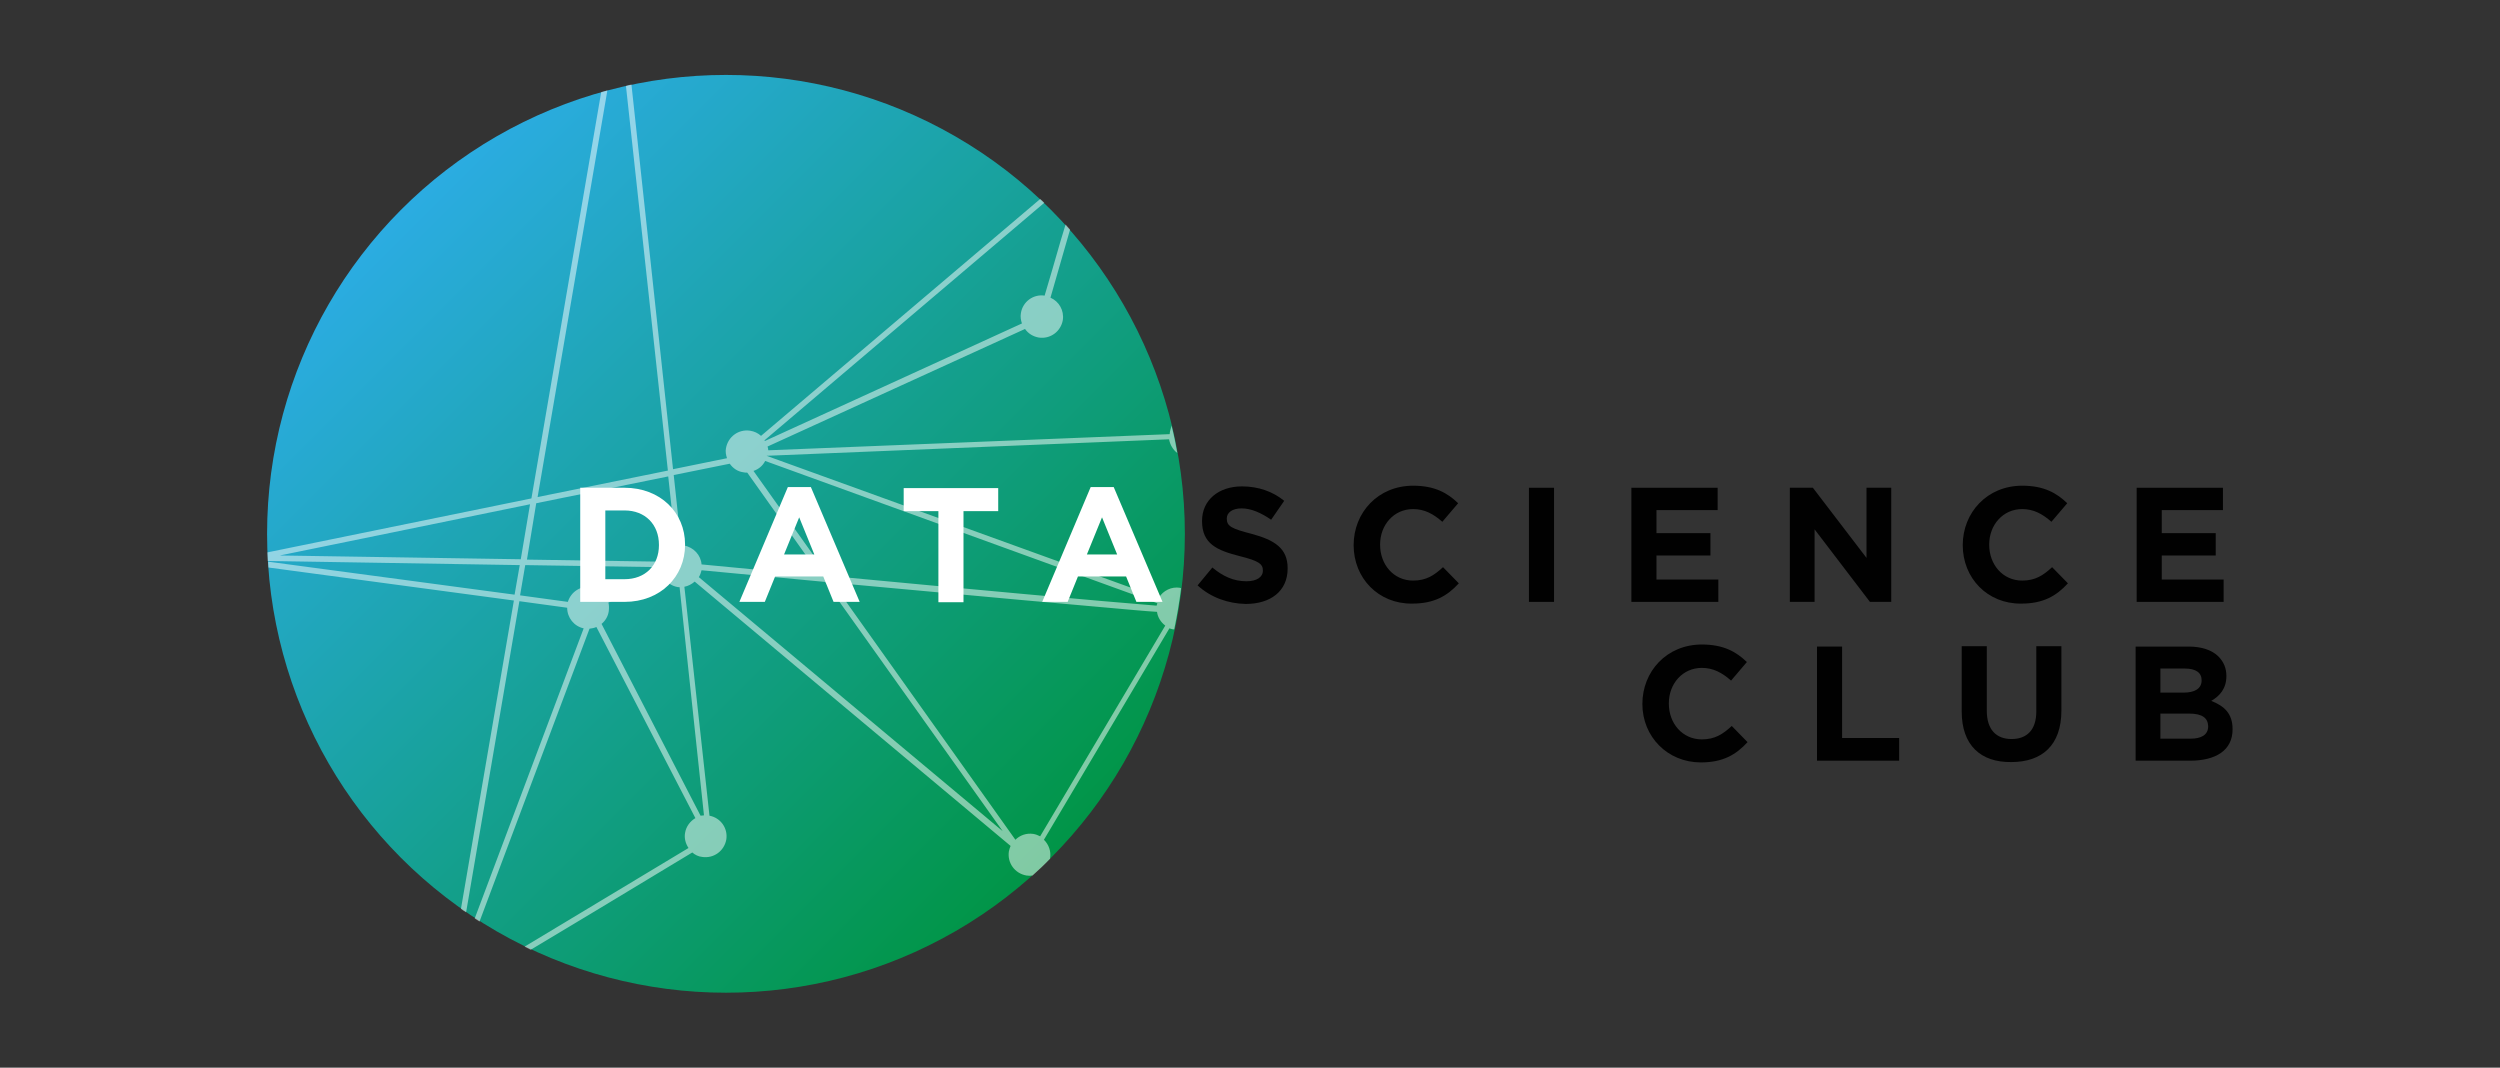 <?xml version="1.0" encoding="utf-8"?>
<!-- Generator: Adobe Illustrator 19.2.1, SVG Export Plug-In . SVG Version: 6.00 Build 0)  -->
<svg version="1.1" id="Layer_1" xmlns="http://www.w3.org/2000/svg" xmlns:xlink="http://www.w3.org/1999/xlink" x="0px" y="0px"
	 viewBox="0 0 727.3 310.6" style="enable-background:new 0 0 727.3 310.6;" xml:space="preserve">
<rect x="0" y="0" width="727.3" height="310.6" fill="#333333" stroke="none"/>
<style type="text/css">
	.st0{fill:url(#SVGID_1_);}
	.st1{fill:#FFFFFF;}
	.st2{fill:#010101;}
	.st3{opacity:0.5;}
</style>
<g>
	<linearGradient id="SVGID_1_" gradientUnits="userSpaceOnUse" x1="305.661" y1="249.742" x2="116.817" y2="60.897">
		<stop  offset="0" style="stop-color:#019547"/>
		<stop  offset="1" style="stop-color:#2BACE2"/>
	</linearGradient>
	<circle class="st0" cx="211.2" cy="155.3" r="133.5"/>
	<g>
		<path class="st1" d="M168.8,141.9h12.9c10.4,0,17.6,7.2,17.6,16.5v0.1c0,9.3-7.2,16.6-17.6,16.6h-12.9V141.9z M176.1,148.5v20h5.6
			c6,0,10-4,10-9.9v-0.1c0-5.9-4-10-10-10H176.1z"/>
		<path class="st1" d="M229.2,141.7h6.7l14.2,33.4h-7.6l-3-7.4h-14l-3,7.4h-7.4L229.2,141.7z M236.9,161.3l-4.4-10.8l-4.4,10.8
			H236.9z"/>
		<path class="st1" d="M273,148.7h-10.1v-6.7h27.5v6.7h-10.1v26.5H273V148.7z"/>
		<path class="st1" d="M317.3,141.7h6.7l14.2,33.4h-7.6l-3-7.4h-14l-3,7.4h-7.4L317.3,141.7z M325,161.3l-4.4-10.8l-4.4,10.8H325z"
			/>
		<path class="st2" d="M348.4,170.3l4.3-5.2c3,2.5,6.1,4,9.9,4c3,0,4.8-1.2,4.8-3.1V166c0-1.9-1.1-2.8-6.7-4.2
			c-6.7-1.7-11-3.6-11-10.2v-0.1c0-6,4.8-10,11.6-10c4.8,0,9,1.5,12.3,4.2l-3.8,5.5c-2.9-2-5.8-3.3-8.6-3.3c-2.8,0-4.3,1.3-4.3,2.9
			v0.1c0,2.2,1.4,2.9,7.2,4.4c6.7,1.8,10.5,4.2,10.5,10v0.1c0,6.6-5,10.3-12.2,10.3C357.4,175.6,352.3,173.9,348.4,170.3z"/>
		<path class="st2" d="M393.8,158.6L393.8,158.6c0-9.5,7.1-17.3,17.3-17.3c6.3,0,10,2.1,13.1,5.1l-4.6,5.4c-2.6-2.3-5.2-3.7-8.5-3.7
			c-5.6,0-9.6,4.6-9.6,10.3v0.1c0,5.7,3.9,10.4,9.6,10.4c3.8,0,6.1-1.5,8.7-3.9l4.6,4.7c-3.4,3.7-7.2,5.9-13.6,5.9
			C401,175.7,393.8,168.2,393.8,158.6z"/>
		<path class="st2" d="M444.8,141.9h7.3v33.2h-7.3V141.9z"/>
		<path class="st2" d="M474.7,141.9h25v6.5h-17.8v6.7h15.7v6.5h-15.7v7h18v6.5h-25.3V141.9z"/>
		<path class="st2" d="M520.7,141.9h6.7l15.6,20.4v-20.4h7.2v33.2H544L527.9,154v21.1h-7.2V141.9z"/>
		<path class="st2" d="M571,158.6L571,158.6c0-9.5,7.1-17.3,17.3-17.3c6.3,0,10,2.1,13.1,5.1l-4.6,5.4c-2.6-2.3-5.2-3.7-8.5-3.7
			c-5.6,0-9.6,4.6-9.6,10.3v0.1c0,5.7,3.9,10.4,9.6,10.4c3.8,0,6.1-1.5,8.7-3.9l4.6,4.7c-3.4,3.7-7.2,5.9-13.6,5.9
			C578.2,175.7,571,168.2,571,158.6z"/>
		<path class="st2" d="M621.7,141.9h25v6.5h-17.8v6.7h15.7v6.5h-15.7v7h18v6.5h-25.3V141.9z"/>
		<path class="st2" d="M477.8,204.8L477.8,204.8c0-9.5,7.1-17.3,17.3-17.3c6.3,0,10,2.1,13.1,5.1l-4.6,5.4c-2.6-2.3-5.2-3.7-8.5-3.7
			c-5.6,0-9.6,4.6-9.6,10.3v0.1c0,5.7,3.9,10.4,9.6,10.4c3.8,0,6.1-1.5,8.7-3.9l4.6,4.7c-3.4,3.7-7.2,5.9-13.6,5.9
			C485.1,221.8,477.8,214.3,477.8,204.8z"/>
		<path class="st2" d="M528.6,188.1h7.3v26.6h16.6v6.6h-23.9V188.1z"/>
		<path class="st2" d="M570.7,207v-19h7.3v18.8c0,5.4,2.7,8.2,7.2,8.2c4.5,0,7.2-2.7,7.2-8v-19h7.3v18.7c0,10.1-5.6,15-14.6,15
			C576.2,221.8,570.7,216.8,570.7,207z"/>
		<path class="st2" d="M621.3,188.1h15.4c3.8,0,6.8,1,8.7,2.9c1.5,1.5,2.3,3.4,2.3,5.6v0.1c0,3.7-2,5.8-4.4,7.2
			c3.8,1.5,6.2,3.7,6.2,8.2v0.1c0,6.1-4.9,9.1-12.4,9.1h-15.8V188.1z M640.5,197.9c0-2.2-1.7-3.4-4.8-3.4h-7.2v7h6.7
			C638.4,201.5,640.5,200.4,640.5,197.9L640.5,197.9z M636.9,207.6h-8.4v7.3h8.7c3.2,0,5.2-1.1,5.2-3.6v-0.1
			C642.3,208.9,640.7,207.6,636.9,207.6z"/>
	</g>
	<g class="st3">
		<path class="st1" d="M340.3,126c0,0.1,0,0.2,0,0.3l-116.8,4.7c0-0.4-0.1-0.7-0.2-1.1l74.9-34.2c0.9,1.3,2.3,2.2,4,2.5
			c3.3,0.5,6.4-1.7,7-5.1c0.4-2.8-1.1-5.4-3.6-6.5c1.9-6.5,3.9-13.5,5.7-19.8c-0.4-0.5-0.9-1-1.3-1.5c-0.4,1.4-0.9,3-1.4,4.6
			c-1.7,5.9-3.4,11.8-4.7,16.1c-3.3-0.5-6.4,1.8-6.9,5.1c-0.2,1.1,0,2.1,0.3,3l-74.8,34.2c0-0.1-0.1-0.2-0.1-0.2l81.4-69.1
			c-0.4-0.4-0.8-0.8-1.2-1.1l-81.2,68.9c-0.9-0.8-1.9-1.3-3.2-1.5c-3.3-0.5-6.4,1.7-7,5.1c-0.2,1,0,2,0.3,2.9l-15.7,3.2L183.7,24.6
			c-0.5,0.1-1.1,0.2-1.6,0.4l12.2,111.9l-37.9,7.7l20.3-118.3c-0.6,0.2-1.2,0.3-1.8,0.5L154.6,145l-76.8,15.7c0,0.8,0.1,1.7,0.1,2.5
			l73.3,1.2l-1.5,8.6L78,163.4c0,0.6,0.1,1.1,0.1,1.7l71.4,9.6l-15.4,89.7c0.5,0.4,1,0.7,1.5,1l15.5-90.5l13.9,1.9
			c0,2.9,2,5.4,4.8,6l-31.7,84.4c0.5,0.3,0.9,0.6,1.4,0.9l32-85.2c0.7-0.1,1.4-0.2,2-0.5l28.8,55.6c-1.5,0.9-2.7,2.4-3,4.3
			c-0.3,1.6,0.2,3.2,1,4.4l-47.7,28.7c0.6,0.3,1.2,0.6,1.8,0.9l17.5-10.5l29.5-17.8c0.8,0.7,1.8,1.2,2.9,1.3c3.3,0.5,6.4-1.7,7-5.1
			c0.5-3.3-1.7-6.3-4.9-6.9l-7.3-66.6c1.1-0.2,2.2-0.8,3-1.5l91.9,76.9c-0.2,0.5-0.4,1-0.5,1.6c-0.5,3.3,1.7,6.4,5.1,7
			c0.6,0.1,1.2,0.1,1.8,0c1.8-1.6,3.5-3.2,5.1-4.9c0-0.1,0-0.1,0-0.2c0.3-2-0.4-3.9-1.8-5.3l36.5-61.5c0.4,0.1,0.8,0.3,1.2,0.3
			c0.1,0,0.1,0,0.2,0c0.8-3.9,1.5-7.9,2-12c-0.1,0-0.2,0-0.3-0.1c-2.5-0.4-4.9,0.8-6.2,2.9l-114.1-41.3c0,0,0,0,0,0l117.1-4.8
			c0.3,1.6,1.1,3,2.4,4c-0.5-2.7-1-5.4-1.7-8C340.7,124.5,340.4,125.2,340.3,126z M156,146.4l38.4-7.8l2.2,20.3
			c-2.2,0.5-3.9,2.3-4.4,4.5l-38.9-0.6L156,146.4z M81.4,161.6l72.8-14.9l-2.7,16L81.4,161.6z M172,170.8c-3.1-0.5-5.9,1.4-6.8,4.3
			l-13.9-1.9l1.5-8.8L192,165c0,0.5,0.1,1,0.3,1.5l-15.9,7.3C175.4,172.2,173.9,171.1,172,170.8z M204.8,237.2c-0.3,0-0.6,0.1-1,0.1
			L175,181.5c1.1-0.9,1.9-2.2,2.1-3.7c0.1-0.9,0.1-1.7-0.1-2.5l16-7.3c0.9,1.4,2.4,2.5,4.2,2.8c0.2,0,0.3,0,0.5,0L204.8,237.2z
			 M199,158.7c-0.3,0-0.5,0-0.8,0l-2.2-20.5l16.3-3.3c0.9,1.3,2.3,2.3,4,2.5c0.4,0.1,0.7,0.1,1.1,0.1l21.3,30
			c-12.4-1.2-24.3-2.3-34.6-3.3C203.9,161.5,201.8,159.2,199,158.7z M203.3,167.9c0.4-0.6,0.6-1.3,0.8-2c7.2,0.7,20.4,1.9,36,3.4
			l51.6,72.5L203.3,167.9z M339,182l-36.4,61.3c-0.6-0.3-1.3-0.6-2-0.7c-2-0.3-3.9,0.4-5.2,1.7l-53.2-74.8c9,0.8,18.6,1.7,28.3,2.6
			c18,1.7,36.1,3.3,49.6,4.5c7.9,0.7,13.1,1.2,16.5,1.4C336.8,179.6,337.7,181,339,182z M336.7,175.5c-0.1,0.2-0.1,0.4-0.2,0.6
			c0,0,0,0.1,0,0.1c-15.4-1.2-57.5-5.1-95.6-8.7l-21.7-30.5c1.5-0.5,2.7-1.5,3.4-2.9L336.7,175.5z"/>
	</g>
</g>
</svg>
